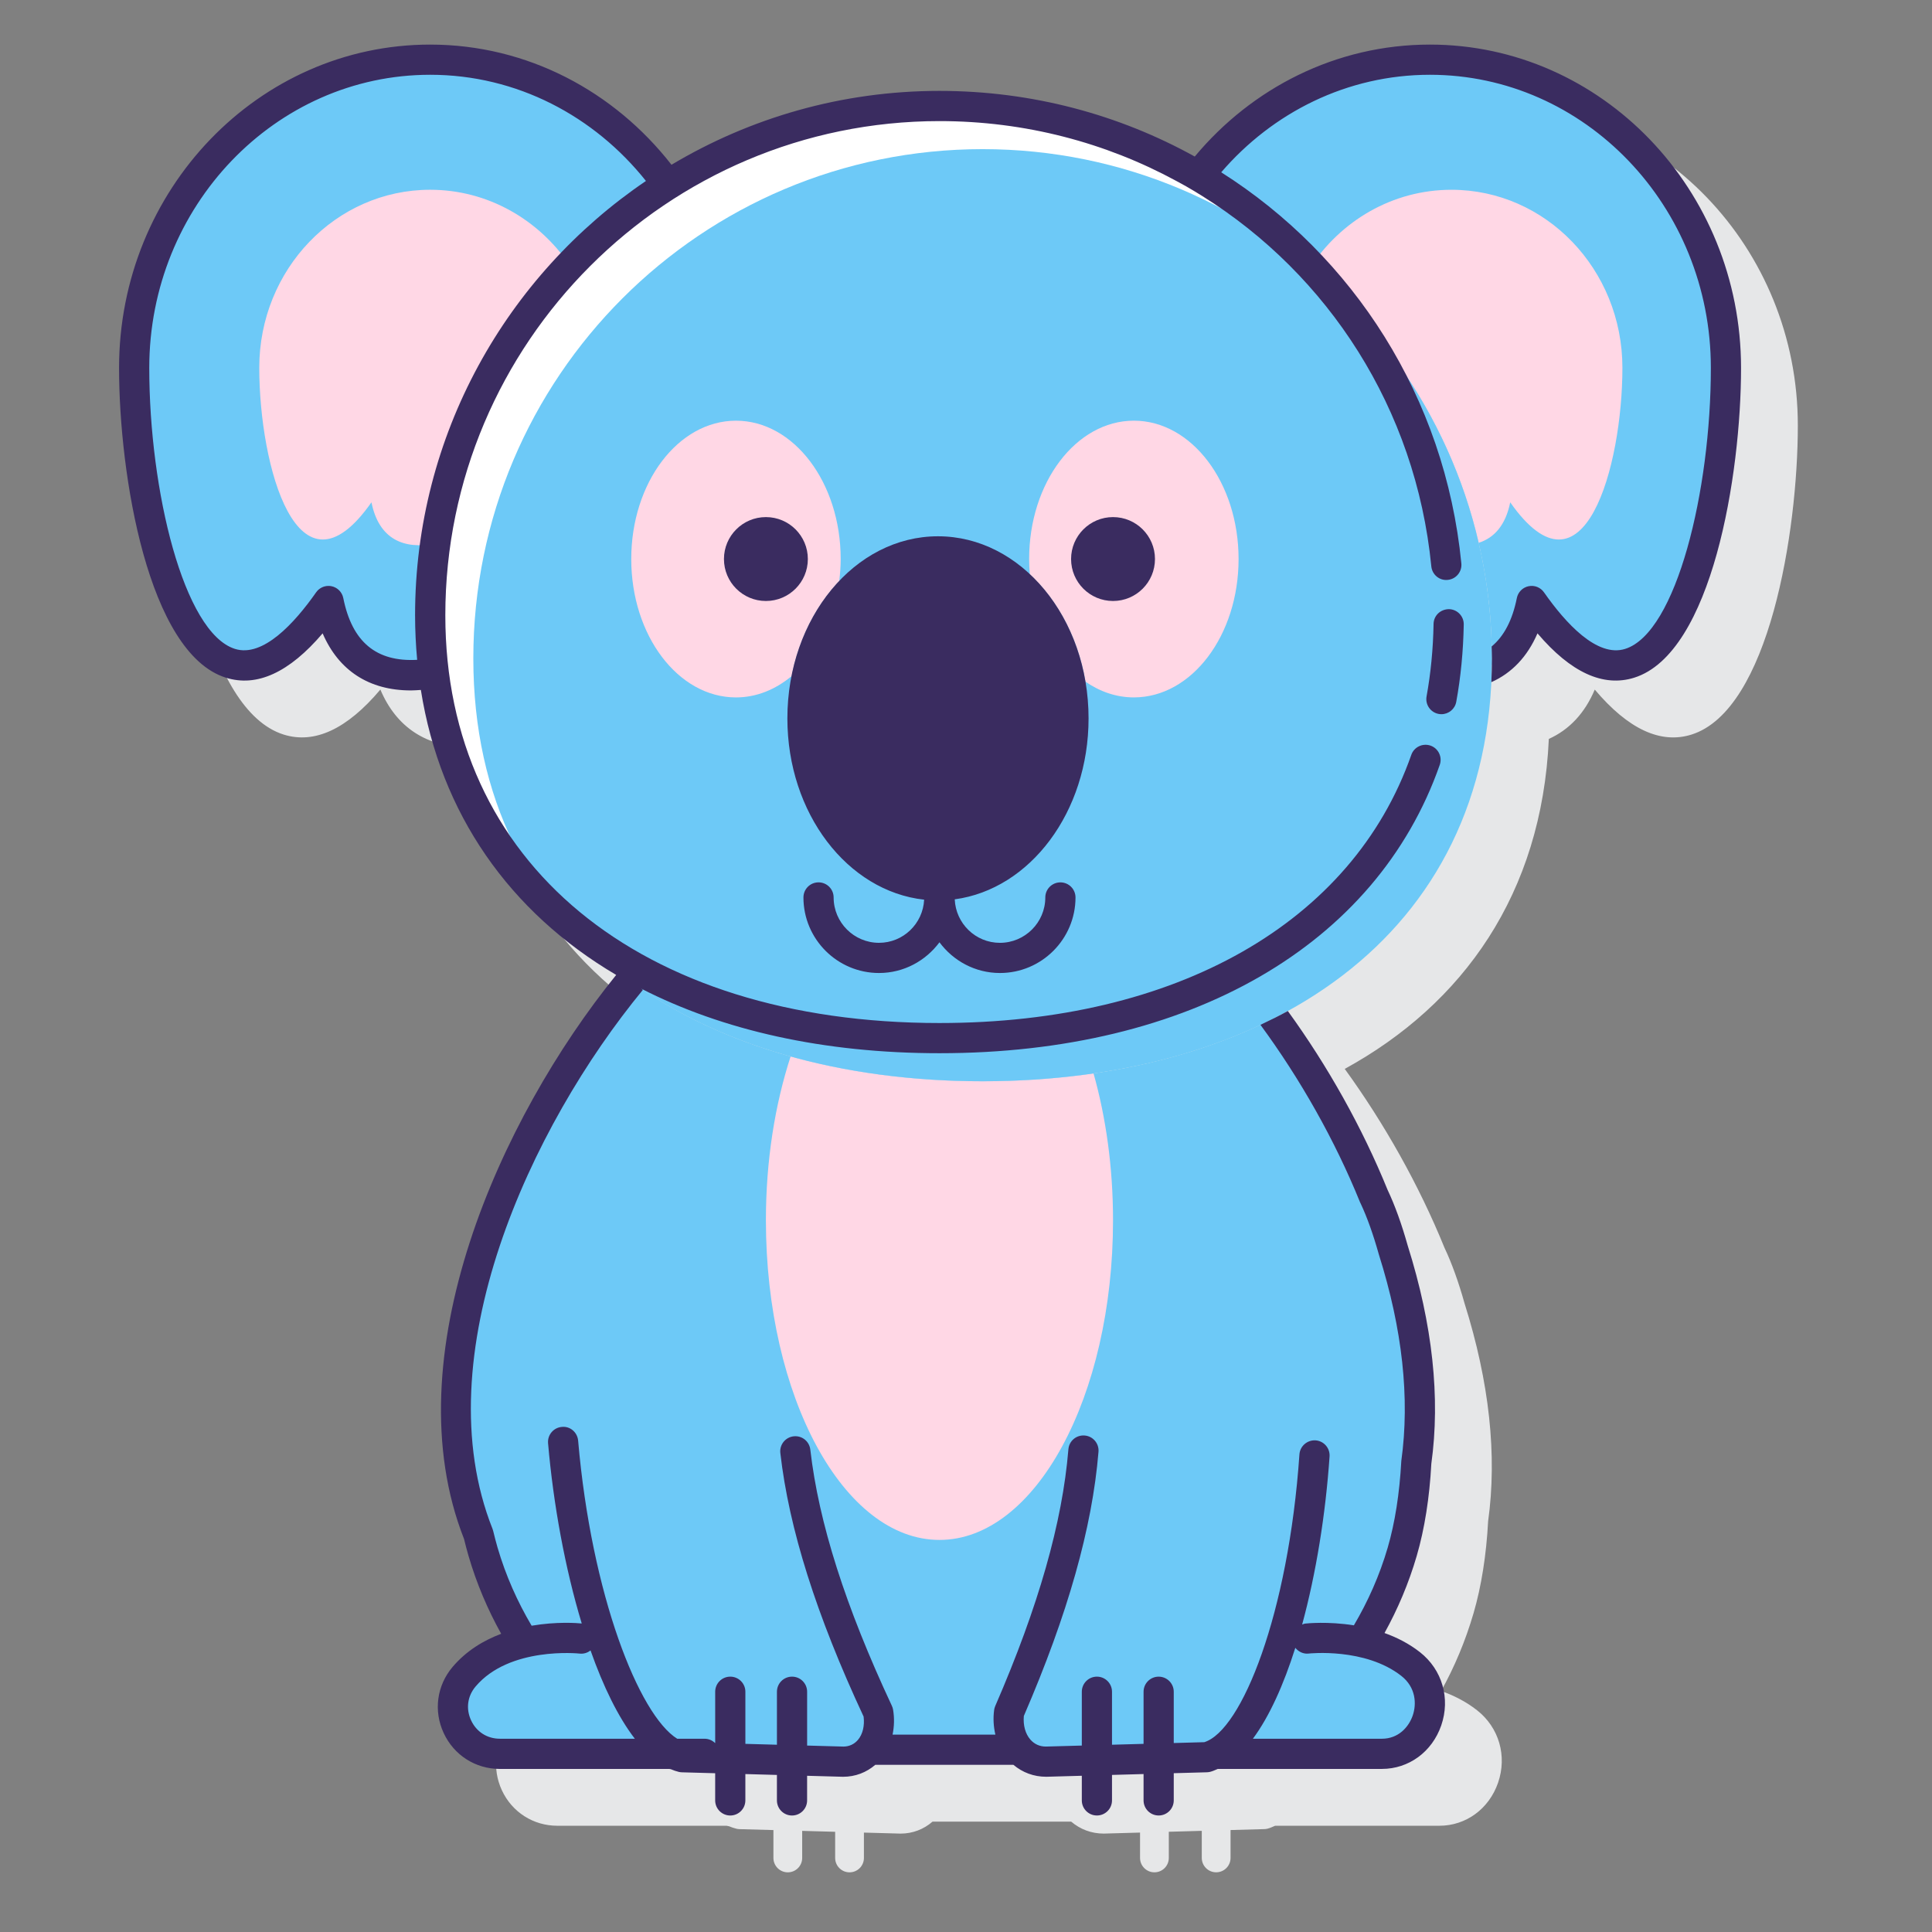 <svg id="Layer_1" enable-background="new 0 0 128 128" height="512" viewBox="0 0 128 128" width="512" xmlns="http://www.w3.org/2000/svg"><rect x="0" y="0" width="128" height="128" fill="#808080" stroke="none"/><path d="m98.547 6.813c-6.216 0-11.792 2.885-15.566 7.43-5.013-2.786-10.788-4.362-16.926-4.362-6.48 0-12.548 1.79-17.744 4.896-3.773-4.853-9.541-7.964-15.998-7.964-11.34 0-20.566 9.589-20.566 21.375 0 7.058 1.912 18.859 7.04 20.477 2.05.646 4.201-.355 6.414-2.98 1.051 2.498 3.064 3.824 5.839 3.824.225 0 .46-.018.695-.035 1.289 8.225 5.875 14.746 12.972 18.915-7.718 9.518-14.848 25.315-10.105 37.371.093.377.188.753.296 1.12.54 1.851 1.28 3.601 2.176 5.202-1.169.433-2.328 1.121-3.244 2.204-1.03 1.218-1.252 2.875-.58 4.324.673 1.45 2.083 2.351 3.679 2.351h11.205c.054.009.108.023.162.032.165.067.331.126.499.166.064.015.129.024.195.026l2.251.062v1.847c0 .526.426.953.953.953s.953-.427.953-.953v-1.794l2.184.061v1.733c0 .526.426.953.953.953s.953-.427.953-.953v-1.68l2.429.067c.805 0 1.535-.287 2.117-.793h9.186c.594.505 1.332.792 2.157.792h.002l2.403-.067v1.68c0 .526.426.953.953.953s.953-.427.953-.953v-1.734l2.184-.061v1.794c0 .526.426.953.953.953s.953-.427.953-.953v-1.847l2.241-.062c.066-.002.132-.011.196-.026.176-.042.346-.124.517-.196h10.88c1.764 0 3.29-1.118 3.889-2.849.612-1.772.066-3.657-1.392-4.803-.739-.58-1.559-.989-2.379-1.277.884-1.587 1.613-3.321 2.147-5.152.52-1.782.848-3.861.966-6.097.607-4.36.083-9.212-1.559-14.422-.403-1.437-.85-2.676-1.327-3.683-.003-.007-.007-.013-.009-.02-1.679-4.13-3.972-8.213-6.605-11.841 7.849-4.302 13.055-11.598 13.522-21.862 1.356-.609 2.387-1.71 3.043-3.269 2.213 2.625 4.368 3.626 6.414 2.98 5.128-1.618 7.04-13.418 7.04-20.477.002-11.787-9.224-21.376-20.564-21.376z" fill="#e6e7e8"/><path d="m93.459 110.246c-.988-.776-2.152-1.208-3.24-1.448 1.111-1.767 2.036-3.779 2.683-5.998.526-1.805.822-3.843.937-5.961.621-4.465-.038-9.293-1.529-14.019-.383-1.367-.815-2.576-1.275-3.546l-.001.003c-1.719-4.247-4.037-8.308-6.608-11.83-5.475 2.785-12.134 4.188-19.325 4.188-9.058 0-17.275-2.222-23.336-6.639-8.069 9.777-14.592 25.265-10.066 36.661.094.384.191.767.301 1.143.652 2.234 1.584 4.26 2.705 6.035-1.389.329-2.882.978-3.96 2.253-1.704 2.014-.267 5.107 2.371 5.107h11.306c1.54.281 3.097.22 4.605-.273h26.848c1.508.494 3.065.554 4.605.273h11.072c2.977 0 4.389-4 1.907-5.949z" fill="#6dc9f7"/><path d="m65.101 71.635c-4.502 0-8.794-.553-12.72-1.645-1.033 3.177-1.638 6.881-1.638 10.854 0 11.697 5.148 21.18 11.499 21.18s11.499-9.483 11.499-21.18c0-3.511-.471-6.815-1.292-9.731-2.367.344-4.824.522-7.348.522z" fill="#ffd7e5"/><path d="m94.734 3.954c-6.228 0-11.768 3.03-15.36 7.744 3.087 1.824 5.856 4.124 8.209 6.801 6.901 6.176 11.258 15.133 11.258 25.124 0 .144-.009.283-.011.426 1.277-.74 2.214-2.102 2.641-4.231 8.46 12.077 12.874-4.163 12.874-15.442s-8.779-20.422-19.611-20.422z" fill="#6dc9f7"/><path d="m28.5 40.763c0-12.014 6.285-22.555 15.741-28.533-3.574-5.013-9.284-8.276-15.741-8.276-10.832 0-19.613 9.143-19.613 20.422s4.414 27.518 12.874 15.442c.826 4.116 3.562 5.353 6.973 4.781-.149-1.234-.234-2.509-.234-3.836z" fill="#6dc9f7"/><path d="m37.747 17.571c-2.051-3.021-5.424-4.999-9.246-4.999-6.254 0-11.324 5.279-11.324 11.792 0 6.512 2.548 15.889 7.433 8.916.493 2.46 2.165 3.146 4.231 2.73 1-7.096 4.207-13.478 8.906-18.439z" fill="#ffd7e5"/><path d="m96.164 12.573c-3.908 0-7.353 2.061-9.388 5.196 5.503 4.618 9.504 10.96 11.184 18.195 1.026-.321 1.789-1.158 2.096-2.684 4.885 6.973 7.433-2.403 7.433-8.916-.001-6.512-5.071-11.791-11.325-11.791z" fill="#ffd7e5"/><path d="m62.242 7.022c-18.635 0-33.742 15.106-33.742 33.741s15.107 28.013 33.742 28.013 33.742-9.378 33.742-28.013-15.107-33.741-33.742-33.741z" fill="#fff"/><path d="m65.101 9.881c-18.635 0-33.742 15.107-33.742 33.742s15.107 28.013 33.742 28.013 33.742-9.378 33.742-28.013c-.001-18.636-15.107-33.742-33.742-33.742z" fill="#6dc9f7"/><path d="m55.602 38.5c.058-.477.096-.963.096-1.461 0-5.063-3.106-9.167-6.938-9.167s-6.938 4.104-6.938 9.167 3.106 9.167 6.938 9.167c1.356 0 2.617-.522 3.686-1.411.491-2.487 1.614-4.672 3.156-6.295z" fill="#ffd7e5"/><path d="m75.121 27.871c-3.832 0-6.938 4.104-6.938 9.167 0 .343.017.68.045 1.013 1.856 1.734 3.2 4.231 3.688 7.112.959.662 2.048 1.042 3.205 1.042 3.832 0 6.938-4.104 6.938-9.167s-3.106-9.167-6.938-9.167z" fill="#ffd7e5"/><g fill="#3a2c60"><path d="m94.734 2.954c-6.217 0-11.796 2.879-15.578 7.418-5.012-2.778-10.783-4.35-16.916-4.35-6.483 0-12.553 1.79-17.752 4.894-3.78-4.845-9.532-7.962-15.988-7.962-11.365 0-20.612 9.61-20.612 21.422 0 7.071 1.92 18.896 7.073 20.521 2.051.648 4.205-.339 6.414-2.936 1.065 2.471 3.081 3.782 5.851 3.782.212 0 .436-.018.657-.033 1.297 8.203 5.87 14.712 12.941 18.882-7.712 9.533-14.821 25.314-10.08 37.37.092.376.188.75.296 1.118.536 1.839 1.277 3.57 2.165 5.163-1.162.437-2.313 1.124-3.224 2.201-1.042 1.232-1.267 2.909-.586 4.375.68 1.467 2.106 2.378 3.721 2.378h11.229c.033.006.067.013.1.018.174.073.349.136.527.178.067.016.136.025.205.027l2.205.061v1.801c0 .552.447 1 1 1s1-.448 1-1v-1.746l2.091.058v1.688c0 .552.447 1 1 1s1-.448 1-1v-1.632l2.383.066c.811 0 1.547-.286 2.135-.793h9.149c.6.506 1.345.792 2.177.792h.002l2.354-.066v1.632c0 .552.447 1 1 1s1-.448 1-1v-1.688l2.091-.058v1.746c0 .552.447 1 1 1s1-.448 1-1v-1.802l2.196-.061c.069-.002.139-.011.206-.027.175-.042.345-.123.515-.195h10.87c1.784 0 3.328-1.13 3.934-2.88.619-1.791.066-3.697-1.409-4.855-.731-.574-1.539-.979-2.349-1.269.875-1.579 1.605-3.293 2.135-5.111.521-1.786.849-3.868.967-6.104.607-4.368.082-9.227-1.561-14.442-.405-1.441-.853-2.682-1.33-3.688-.001-.002-.002-.005-.004-.008-1.68-4.134-3.975-8.223-6.612-11.857-.589.324-1.197.625-1.814.915 2.635 3.585 4.934 7.644 6.599 11.757.016.039.033.076.054.112.42.898.819 2.016 1.186 3.325.003.01.006.021.009.031 1.558 4.936 2.06 9.505 1.485 13.664-.118 2.167-.421 4.096-.898 5.736-.543 1.863-1.319 3.591-2.245 5.16-1.735-.273-3.126-.126-3.228-.115-.073.008-.133.042-.2.065.927-3.406 1.555-7.321 1.817-11.139.037-.551-.379-1.028-.93-1.066-.545-.031-1.027.377-1.066.929-.725 10.549-3.824 18.306-6.306 19.068l-2.021.056v-3.397c0-.552-.447-1-1-1s-1 .448-1 1v3.452l-2.091.058v-3.511c0-.552-.447-1-1-1s-1 .448-1 1v3.566l-2.383.066c-.406 0-.761-.16-1.025-.462-.333-.382-.488-.947-.433-1.565 2.914-6.742 4.532-12.468 4.946-17.502.045-.551-.365-1.034-.915-1.079-.56-.044-1.033.364-1.079.915-.397 4.847-1.982 10.41-4.846 17.007-.037.084-.062.173-.074.264-.076.564-.038 1.114.082 1.63h-6.811c.108-.523.13-1.081.034-1.652-.016-.089-.042-.176-.081-.257-3.081-6.586-4.849-12.138-5.403-16.973-.063-.549-.553-.943-1.107-.88-.548.063-.942.559-.879 1.107.575 5.021 2.38 10.733 5.517 17.46.076.612-.058 1.169-.373 1.542-.246.292-.587.445-.959.446l-2.41-.067v-3.566c0-.552-.447-1-1-1s-1 .448-1 1v3.511l-2.091-.058v-3.453c0-.552-.447-1-1-1s-1 .448-1 1v3.397h-.01c-.18-.174-.423-.283-.693-.283h-1.813c-2.535-1.577-5.679-9.521-6.564-19.749-.048-.55-.527-.971-1.082-.91-.551.047-.958.532-.91 1.083.349 4.038 1.124 8.278 2.231 11.94-.309-.031-1.669-.134-3.32.148-.933-1.576-1.714-3.313-2.26-5.186-.105-.361-.199-.73-.289-1.1-.011-.045-.025-.089-.042-.132-4.54-11.43 2.486-26.63 9.961-35.708-.041-.028-.079-.059-.119-.087 5.405 2.768 12.09 4.283 19.771 4.283 16.563 0 28.953-7.142 33.144-19.105.183-.521-.092-1.092-.612-1.274-.521-.18-1.093.093-1.274.613-3.897 11.125-15.582 17.766-31.257 17.766-19.89 0-32.741-10.603-32.741-27.013 0-18.054 14.687-32.742 32.741-32.742 5.681 0 11.03 1.435 15.697 3.97.854.446 1.74 1.012 1.74 1.012 8.312 5.205 14.118 14.06 15.146 24.517.054.549.54.959 1.093.897.55-.054.951-.543.897-1.093-1.084-11.028-7.177-20.374-15.909-25.911 3.407-3.959 8.338-6.461 13.828-6.461 10.263 0 18.612 8.713 18.612 19.422 0 8.125-2.28 17.543-5.675 18.614-1.866.589-3.955-1.712-5.38-3.746-.23-.328-.632-.489-1.024-.405-.392.082-.696.39-.775.782-.294 1.468-.851 2.529-1.67 3.21.006.264.02.526.02.792 0 .532-.016 1.055-.04 1.572 1.357-.602 2.392-1.692 3.057-3.234 2.209 2.598 4.362 3.583 6.414 2.936 5.153-1.625 7.073-13.45 7.073-20.521-.002-11.813-9.249-21.422-20.615-21.422zm-8.038 106.599c.039-.006 3.746-.403 6.146 1.48.964.757 1.021 1.854.753 2.629-.256.741-.928 1.534-2.043 1.534h-8.544c1.092-1.473 2.035-3.57 2.81-6.023.209.258.53.419.878.38zm-48.31 0c.279.035.539-.048.738-.209.838 2.376 1.826 4.411 2.935 5.851h-8.942c-.84 0-1.553-.456-1.907-1.22-.354-.763-.242-1.601.3-2.241 2.248-2.659 6.829-2.186 6.876-2.181zm-10.886-68.79c0 1.005.05 1.988.138 2.952-2.705.149-4.312-1.18-4.895-4.094-.079-.392-.384-.7-.775-.782-.068-.015-.137-.021-.205-.021-.322 0-.63.156-.819.426-1.425 2.034-3.524 4.334-5.38 3.746-3.395-1.071-5.675-10.489-5.675-18.614 0-10.709 8.35-19.422 18.612-19.422 5.748 0 10.88 2.747 14.295 7.035-9.223 6.252-15.296 16.817-15.296 28.774z"/><path d="m95.995 40.358c-.569.007-1.008.431-1.018.982-.028 1.654-.185 3.268-.463 4.798-.1.543.261 1.064.805 1.163.061.011.12.016.18.016.474 0 .895-.338.982-.821.299-1.637.465-3.36.496-5.122.01-.55-.43-1.006-.982-1.016z"/><path d="m50.743 34.259c-1.535 0-2.779 1.244-2.779 2.779s1.244 2.779 2.779 2.779 2.779-1.244 2.779-2.779-1.244-2.779-2.779-2.779z"/><path d="m76.52 37.038c0-1.535-1.244-2.779-2.779-2.779s-2.779 1.244-2.779 2.779 1.244 2.779 2.779 2.779c1.534.001 2.779-1.244 2.779-2.779z"/><path d="m70.254 58.459c-.553 0-1 .448-1 1 0 1.658-1.349 3.006-3.007 3.006-1.615 0-2.926-1.283-2.993-2.882 4.987-.669 8.866-5.778 8.866-11.987 0-6.664-4.467-12.066-9.977-12.066s-9.977 5.402-9.977 12.066c0 6.29 3.981 11.45 9.061 12.01-.079 1.588-1.384 2.858-2.991 2.858-1.657 0-3.006-1.349-3.006-3.006 0-.552-.447-1-1-1s-1 .448-1 1c0 2.761 2.246 5.006 5.006 5.006 1.644 0 3.093-.807 4.006-2.035.913 1.228 2.362 2.035 4.006 2.035 2.761 0 5.007-2.246 5.007-5.006-.001-.551-.448-.999-1.001-.999z"/></g></svg>